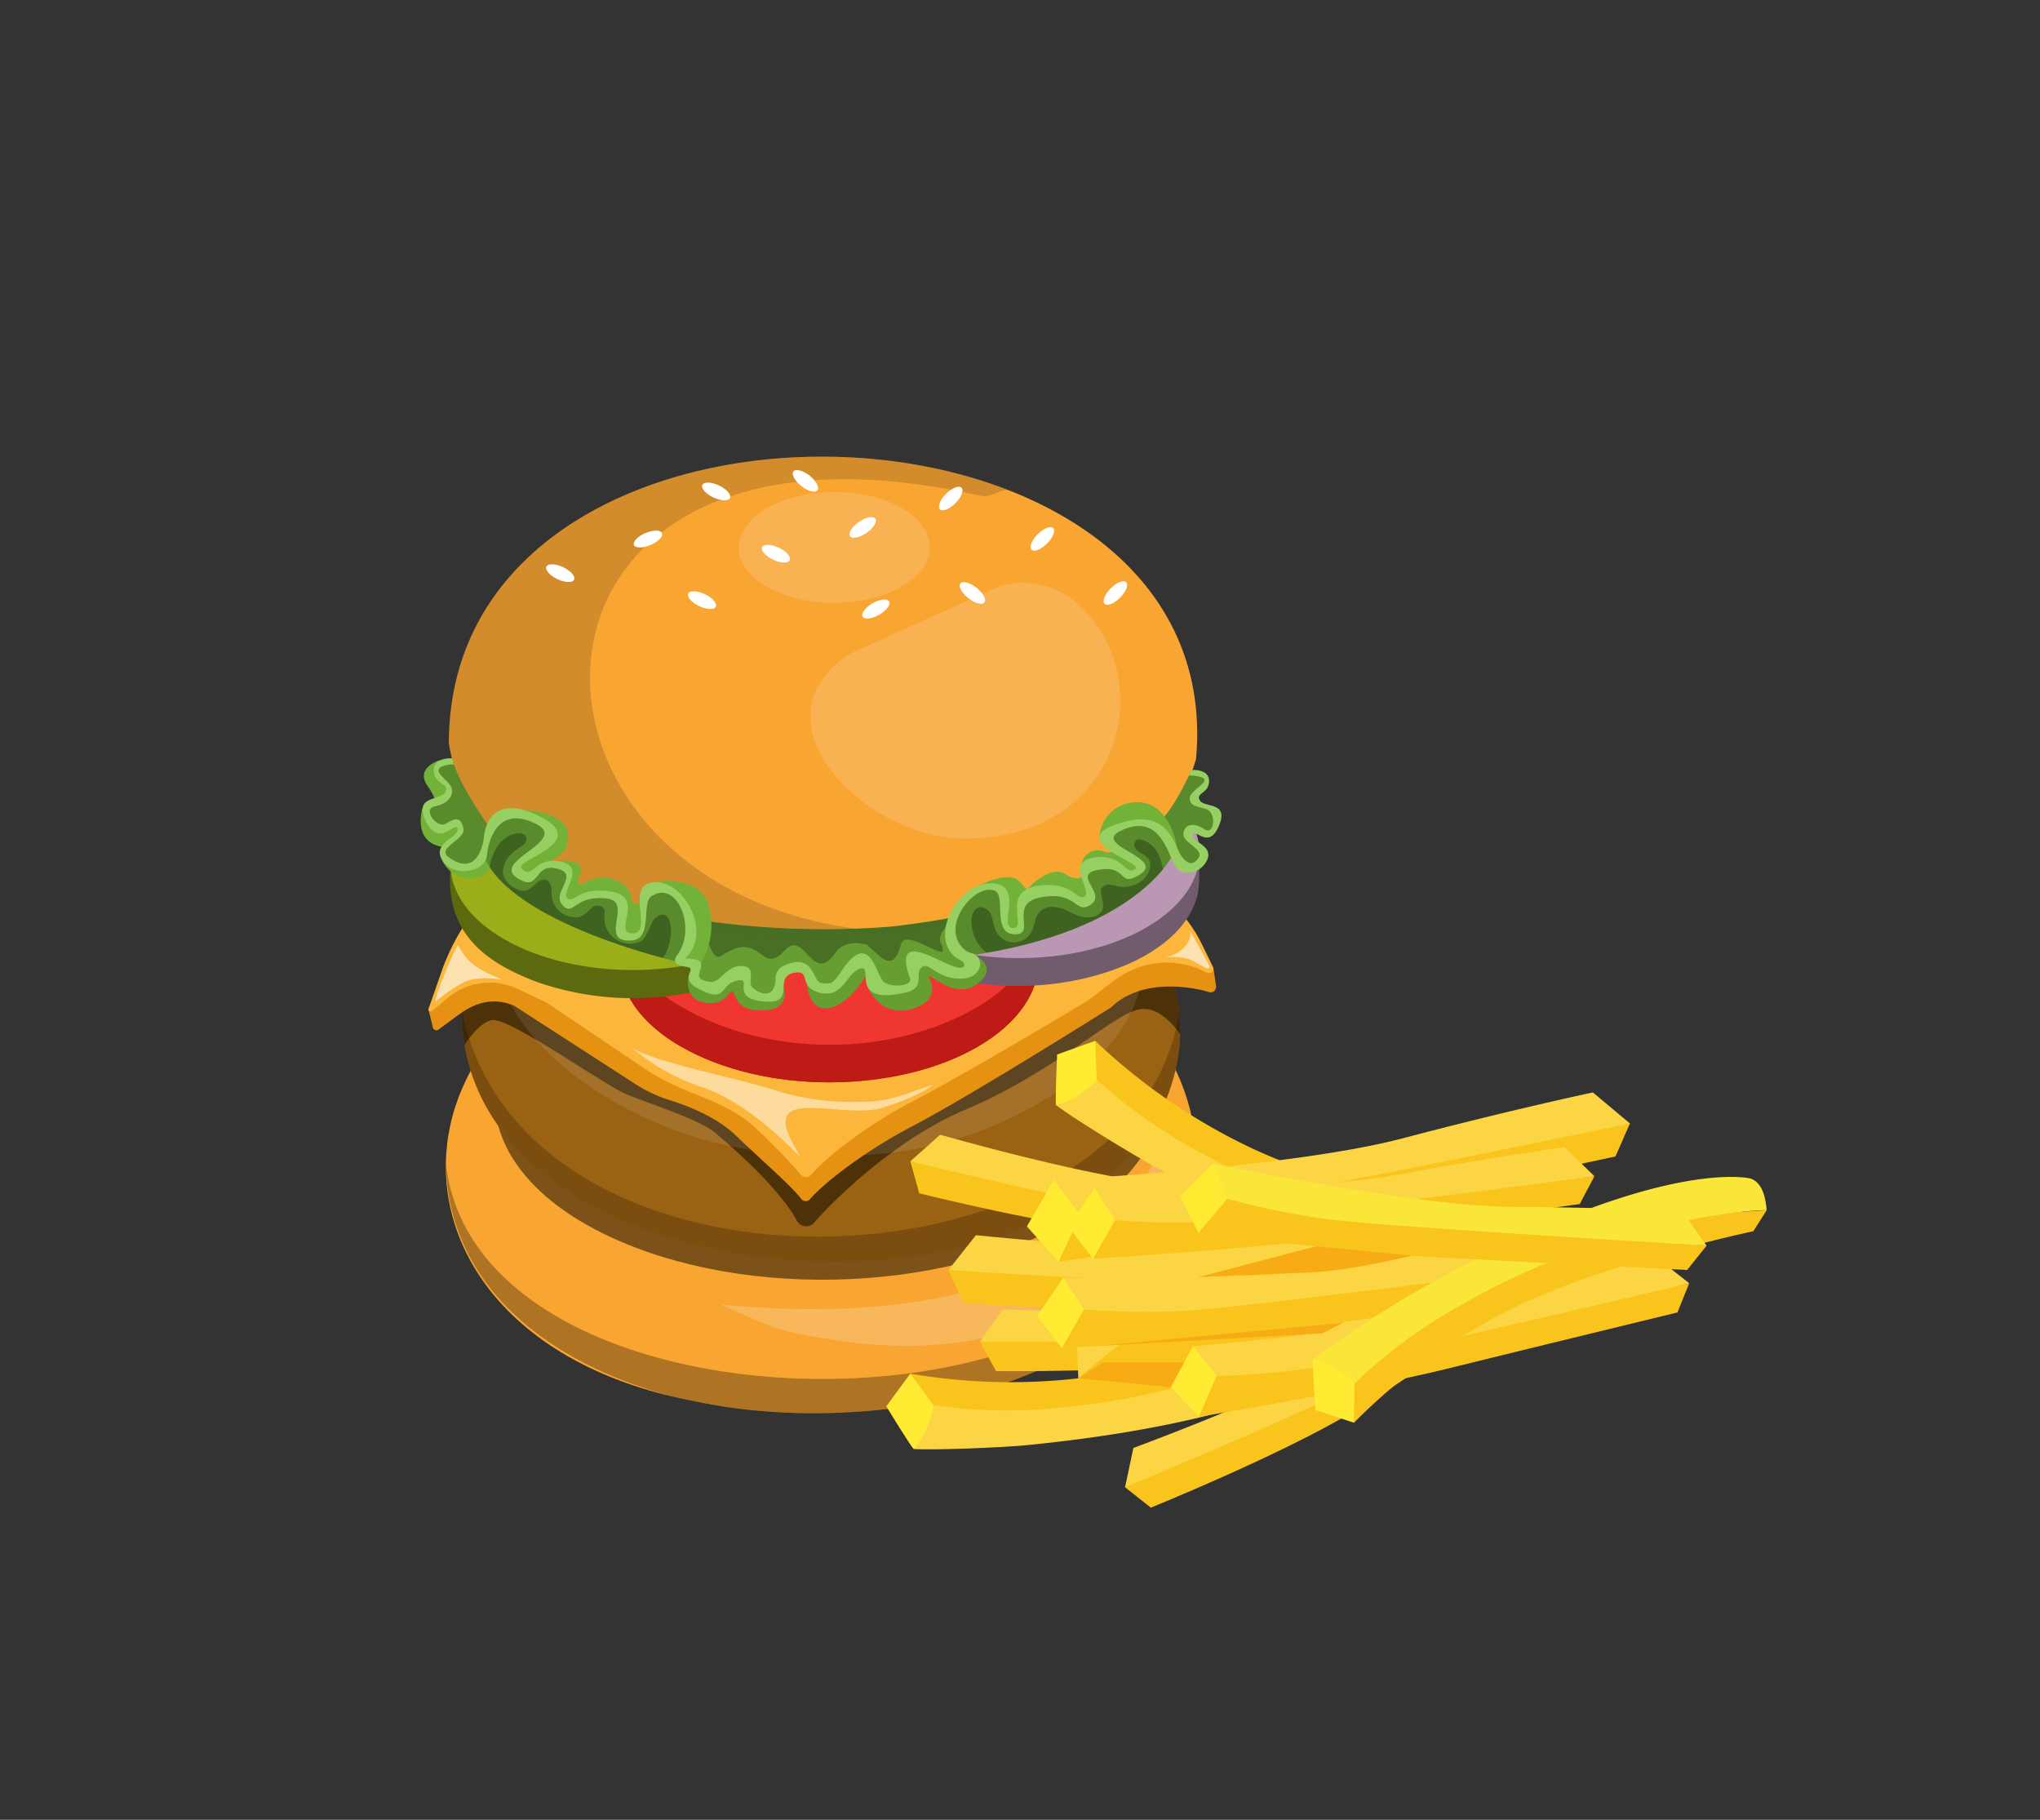 <svg xmlns="http://www.w3.org/2000/svg" xmlns:xlink="http://www.w3.org/1999/xlink" viewBox="0 0 370 330"><rect x="0" y="0" width="370" height="330" fill="#333333" stroke="none"/><defs><style>.cls-1{fill:#f8a532;}.cls-2{fill:#9a6213;}.cls-3{fill:#a61814;}.cls-4{fill:#669e32;}.cls-5{fill:#598b2c;}.cls-6{isolation:isolate;}.cls-7{fill:#efa948;}.cls-8{clip-path:url(#clip-path);}.cls-10,.cls-12,.cls-13,.cls-16,.cls-17,.cls-27,.cls-28,.cls-30,.cls-31,.cls-9{mix-blend-mode:overlay;}.cls-16,.cls-9{opacity:0.5;}.cls-10{opacity:0.3;}.cls-11{clip-path:url(#clip-path-2);}.cls-12,.cls-30{opacity:0.2;}.cls-13,.cls-16,.cls-17,.cls-29,.cls-30,.cls-31{fill:#fff;}.cls-13{opacity:0.1;}.cls-14{fill:#e59213;}.cls-15{fill:#fbb63b;}.cls-17{opacity:0.6;}.cls-18{clip-path:url(#clip-path-3);}.cls-19{fill:#be1a16;}.cls-20{fill:#ef3631;}.cls-21{fill:#5d690f;}.cls-22{fill:#9aae1a;}.cls-23{fill:#705c6d;}.cls-24{fill:#ba98b4;}.cls-25{fill:#476f23;}.cls-26{clip-path:url(#clip-path-4);}.cls-27,.cls-28,.cls-31{opacity:0.15;}.cls-32{fill:#73b239;}.cls-33{clip-path:url(#clip-path-5);}.cls-34{clip-path:url(#clip-path-6);}.cls-35{clip-path:url(#clip-path-7);}.cls-36{fill:#97d062;}.cls-37{fill:#90b86a;}.cls-38{fill:#f9c41c;}.cls-39{fill:#fbd544;}.cls-40{fill:#ffeb31;}.cls-41{fill:#f9e638;}.cls-42{fill:#f7ab14;}</style><clipPath id="clip-path"><path class="cls-1" d="M217,208.18c-3.31-40.07-57.43-47.53-90.56-40.28-59.76,11.45-61.65,74.74-.38,86.21C160.56,261.59,218.63,250.46,217,208.18Z"/></clipPath><clipPath id="clip-path-2"><path class="cls-2" d="M83.8,181.62C81.14,240.2,208.4,246,214,189.25,216.68,129.53,89.37,123.61,83.8,181.62Z"/></clipPath><clipPath id="clip-path-3"><path class="cls-3" d="M188.39,166.7l0,7.65c0,5.6-3.7,11.2-11.05,15.47-14.81,8.61-38.89,8.61-53.79,0-7.5-4.33-11.25-10-11.23-15.69l0-7.64c0,5.67,3.73,11.36,11.23,15.69,14.9,8.6,39,8.6,53.79,0C184.7,177.9,188.38,172.31,188.39,166.7Z"/></clipPath><clipPath id="clip-path-4"><path class="cls-1" d="M216.93,137.64C223.35,67.08,81.43,63,81.41,134.83c4.82,30.13,51.17,35.42,79.8,33.24C182.87,165.72,211.09,158.32,216.93,137.64Z"/></clipPath><clipPath id="clip-path-5"><path class="cls-4" d="M126.27,168.5l-.84,1.55-2,3.94,2.68,1.23-.68,3.56,3.43,1.46,4.72-3.68,1.62.53.58,3.49,2.43,1.31,3.34-.25.24-4.86,3.38-1.43,3,4.61,2.42.63,4.94-5.87,2.43,1,2.44,5.31,6.68-.44L166,176.72l.75-1.75,9.77,2.21,1.44-1.83-5.42-5.07.19-2.66A148.86,148.86,0,0,1,126.27,168.5Z"/></clipPath><clipPath id="clip-path-6"><path class="cls-5" d="M87.67,155l1.4-5.43,3.33-2.39,6,2.2,1.74,3-6.75,4.73,2.34,1.78L99,156.65l4.27,1-1.13,5.58.94.73,4.4-1.76,4.84.61.36,6.74h2.91l.94-1.31.23-6.28,4.12-.79,2.67,2.43,1.88,6.47-2.58,4.31S92.35,167.47,87.67,155Z"/></clipPath><clipPath id="clip-path-7"><path class="cls-5" d="M175.7,173.3l-3.52-3.65,2.25-5.71,3.5-2.93h3.25l1,2.46-.31,3.54.78,2,2.34-.54v-5.08l4.57-2,4.18.91,2.85,1.6,1.19-1.74-1.33-4.51,1.33-1.33,4.29.43,2.46,1.62,2.46-.72-.91-1.67-5.63-4,1.34-1.6,5.2-1.4,3.65,1.4,2.18,4.43S206.69,168.88,175.7,173.3Z"/></clipPath></defs><g class="cls-6"><g id="Burger"><path class="cls-7" d="M194.12,175.31h0l-.33-.17.76.41Z"/><path class="cls-1" d="M217,208.18c-3.31-40.07-57.43-47.53-90.56-40.28-59.76,11.45-61.65,74.74-.38,86.21C160.56,261.59,218.63,250.46,217,208.18Z"/><g class="cls-8"><path class="cls-9" d="M192.66,173.87c-12-6.35-27.6-9.35-43.13-9.06s-31,3.86-42.65,10.65S89.49,191,89.7,199.58,96,216.69,108.05,223s27.6,9.34,43.13,9.05,31-3.86,42.65-10.65,17.39-15.5,17.18-24.12S204.67,180.22,192.66,173.87Z"/><path class="cls-10" d="M217,210.86c-.72,61.21-135.19,61-136.14,0C86.29,263,211.83,263.28,217,210.86Z"/></g><g class="cls-6"><path class="cls-2" d="M83.8,181.62C81.14,240.2,208.4,246,214,189.25,216.68,129.53,89.37,123.61,83.8,181.62Z"/><g class="cls-11"><path class="cls-9" d="M82.44,192.47s3.6-7,6.82-7.48,20.08,11.64,24.33,13.43,13.16,4.49,16.23,7.09c2.05,1.74,11.31,9.57,14.72,15.86a1.9,1.9,0,0,0,3.11.35c4.41-5,15.25-15.34,27.47-20.5,15.85-6.69,26.3-16.92,31.26-18.13s8.87,6.38,8.87,6.38l1.21-12.88-22.19-24.53-70.1,4.39L76.67,164Z"/><path class="cls-12" d="M214.79,187.17c0-.5-.75-4.38-.75-4.89-6.14,53.09-118.65,58.43-130.28,1C83.88,244.73,212.67,247.8,214.79,187.17Z"/></g><path class="cls-13" d="M190.89,150.43c-22.51-14.56-59.78-16-83.26-3.11-45.52,26.31,5.53,64.33,39.71,61.6C181.45,214.23,234.54,179.85,190.89,150.43Z"/></g><path class="cls-14" d="M220.1,175.68c-2.29-4.63-8.13-8.76-12.75-11.34L179.9,149c-6.67-3.6-20.7-5.92-28.35-5.82l-12.5.15a41.54,41.54,0,0,0-19.14,4.9l-19.63,10.53c-10.18,6.52-19.41,16.74-22.52,24.46l.74,3.06a.66.66,0,0,0,1.06.4L83.22,184c3.13-2.33,6.38-3.12,10-1.64l21.81,14.09a26,26,0,0,0,6.27,3c3.3,1,8.58,3.07,12,6.31,4.12,4,10.06,9.1,12.05,11.67a1,1,0,0,0,1.59,0c2.43-2.84,9.77-8.62,18.5-13.18,10.72-5.59,36.07-21.56,36.07-21.56,6.18-6,16.61-3.18,17.74-2.79h0a1,1,0,0,0,1.31-1.08Z"/><path class="cls-15" d="M217.88,171A25.83,25.83,0,0,0,207.28,160L179.83,144.6c-6.67-3.6-20.7-5.92-28.35-5.82l-12.5.15a41.54,41.54,0,0,0-19.14,4.9l-13.61,8c-10.18,6.51-19.74,7.7-25.87,23.56l-2.62,7.51a.38.38,0,0,0,.61.43l3.39-2.78.25-.19a11.87,11.87,0,0,1,11.67-1.13l5.47,2.58L117.25,194c7.27,4.81,14.16,5.2,20,10.75a108.16,108.16,0,0,1,8,8.27,1.24,1.24,0,0,0,1.88,0c2.56-3,9.7-8.75,18.23-13.2,10.73-5.6,32-18.4,32-18.4l4.1-3.17c4.77-3.68,10.12-4.72,15.86-2.61h0l1.57.75a.82.82,0,0,0,1.13-1Z"/><path class="cls-16" d="M114.71,190.09A38.42,38.42,0,0,0,126.89,197c10.88,3.41,20.07,15.54,17.83,11.93-8.07-13,7.79-5.66,15.48-8.09,7.06-2.23,9-4.15,9-4.15l-5.78,2a24.33,24.33,0,0,1-7.6,1.13,47.36,47.36,0,0,1-14.36-1.82C134,195.47,120.28,193.12,114.71,190.09Z"/><path class="cls-17" d="M91.12,177.68s-4-.82-6.8.34a27.12,27.12,0,0,0-5.28,3.6c-.49-.31,3-8.57,4-10.23C84.72,174.23,85.6,175.35,91.12,177.68Z"/><path class="cls-17" d="M211.11,173.58c4.82-.21,4.66.53,7.74,2a.37.37,0,0,0,.5-.5l-3.47-6.26C216.26,171.12,213.53,173.47,211.11,173.58Z"/><g class="cls-6"><g class="cls-6"><path class="cls-3" d="M188.39,166.7l0,7.65c0,5.6-3.7,11.2-11.05,15.47-14.81,8.61-38.89,8.61-53.79,0-7.5-4.33-11.25-10-11.23-15.69l0-7.64c0,5.67,3.73,11.36,11.23,15.69,14.9,8.6,39,8.6,53.79,0C184.7,177.9,188.38,172.31,188.39,166.7Z"/><g class="cls-18"><path class="cls-19" d="M188.39,167c-1.06,14.1-19.35,20.09-31.44,21.27-15.44,1.86-43.52-3.67-44.63-21.82-.6,9.64.15,17.17,11.21,23.33,13.62,7.5,30.74,8.18,45.45,3.67,7.63-2.57,15.45-6.83,18.52-14.48,1.41-2.95.72-9.14.89-12.31Z"/></g></g><path class="cls-20" d="M177.17,151.08c14.9,8.7,15,22.8.17,31.49-15.65,9.2-38,9.19-53.79,0-14.91-8.69-15-22.79-.18-31.49S162.26,142.39,177.17,151.08Z"/></g><g class="cls-6"><path class="cls-21" d="M147.65,157.11c-.66,9.37-10.5,14.42-18.54,16.73A55.19,55.19,0,0,1,105.88,175c-9.77-1.2-24.43-8.28-24.09-18.46-1.21,11,4.09,17.21,15.52,21.5A52.91,52.91,0,0,0,135,177c5.08-2.32,10.18-5.91,12.07-11.39.94-2.23.5-6.46.61-8.83Z"/><path class="cls-22" d="M137.85,143.31c12.9,7.45,13,19.53.15,27s-33.67,7.45-46.57,0-13-19.53-.15-27S125,135.86,137.85,143.31Z"/></g><g class="cls-6"><path class="cls-23" d="M217.55,154.9c-1,12.65-18.28,17.85-29,18.48a53.9,53.9,0,0,1-19.92-2.28c-7.9-2.51-17-8.27-17-16.76-1.25,11.35,4.49,17.52,16.18,21.73,12.11,4,25.9,3.68,37.58-1.59,4.85-2.32,9.68-5.85,11.49-11.12.94-2.23.51-6.46.62-8.83C217.56,154.65,217.55,154.78,217.55,154.9Z"/><path class="cls-24" d="M207.83,141.15c12.91,7.45,13,19.53.16,27s-33.67,7.45-46.58,0-13-19.53-.15-27S194.93,133.7,207.83,141.15Z"/></g><ellipse class="cls-25" cx="150.34" cy="144.67" rx="66.12" ry="30.68"/><path class="cls-1" d="M216.93,137.64C223.35,67.08,81.43,63,81.41,134.83c4.82,30.13,51.17,35.42,79.8,33.24C182.87,165.72,211.09,158.32,216.93,137.64Z"/><g class="cls-26"><path class="cls-27" d="M96.51,160.15c-19-10.19-21.74-22.22-16.41-38.47C83.15,113.25,87,108,92.63,102.19A68.66,68.66,0,0,1,120.4,86.37c20.75-6.06,43.89-7.32,63.13,2.76-1.76-.94-3.46,1.18-5.55.81-94.22-21.5-90.73,78.22-12.52,79.19-23.7,3.84-50.6.81-68.95-9"/></g><g class="cls-28"><ellipse class="cls-29" cx="151.32" cy="99.26" rx="17.33" ry="10.04" transform="translate(-0.28 0.43) rotate(-0.16)"/></g><ellipse class="cls-29" cx="129.89" cy="89.13" rx="1.2" ry="2.77" transform="translate(-6.21 168.44) rotate(-64.69)"/><ellipse class="cls-29" cx="140.74" cy="100.41" rx="1.2" ry="2.77" transform="translate(-10.2 184.71) rotate(-64.69)"/><ellipse class="cls-29" cx="158.86" cy="110.44" rx="2.77" ry="1.2" transform="translate(-33.93 94.23) rotate(-30)"/><path class="cls-29" d="M120.06,96.67c.26.61-.67,1.58-2.09,2.17s-2.77.56-3,0,.68-1.58,2.09-2.17S119.8,96.06,120.06,96.67Z"/><ellipse class="cls-29" cx="101.61" cy="103.93" rx="1.2" ry="2.77" transform="translate(-35.78 151.36) rotate(-64.69)"/><ellipse class="cls-29" cx="127.33" cy="108.83" rx="1.2" ry="2.77" transform="translate(-25.49 177.41) rotate(-64.69)"/><path class="cls-29" d="M158.75,94.05c.39.54-.31,1.69-1.56,2.57s-2.58,1.16-3,.62.31-1.69,1.56-2.57S158.36,93.51,158.75,94.05Z"/><path class="cls-29" d="M148.27,88.91c-.4.53-1.7.19-2.91-.75S143.5,86,143.9,85.49s1.71-.19,2.92.75S148.67,88.38,148.27,88.91Z"/><ellipse class="cls-29" cx="176.37" cy="107.53" rx="1.2" ry="2.77" transform="translate(-17.17 179.73) rotate(-51.83)"/><ellipse class="cls-29" cx="189.05" cy="97.73" rx="2.77" ry="1.2" transform="translate(-13.73 162.3) rotate(-45)"/><ellipse class="cls-29" cx="172.44" cy="90.41" rx="2.77" ry="1.2" transform="translate(-13.43 148.41) rotate(-45)"/><ellipse class="cls-29" cx="202.3" cy="107.53" rx="2.77" ry="1.2" transform="translate(-16.78 174.55) rotate(-45)"/><path class="cls-30" d="M133.58,236.83c51.34,4.16,76.43-15.16,78.53-36.15,9.09,12.26-10.87,50.55-61.58,42.19-9-1.47-9-1.47-19.74-6.26l2.79.22"/><path class="cls-31" d="M196,110c13.95,13,7.81,41.34-20.07,42.06-17.8.47-36.85-18.49-25.55-30.31a14.85,14.85,0,0,1,3.47-3l1.13-.56,26.31-11.89A14.93,14.93,0,0,1,196,110"/><path class="cls-32" d="M79.67,137.88s-4.4,1.36-2.15,4.6c1.51,2.19,1.4,2.82,1.4,2.82l-2.33,1.37s-1.75,5.89,3.41,6.86c2.94.55,2.73-.58,2.73-.58l-2.55,3a5.5,5.5,0,0,0,6.48,3.1c4.68-1.17,1.89-8.74,1.89-8.74l-7.49-11.81Z"/><path class="cls-4" d="M177,173.3l-3-.77-45.17-1.41-3.93,5.65S123.57,182,129,181.9c3,0,3.37-2.89,4-1.9s.84,3.24,5,3.24c6,0,4-4.64,4-4.64l-.79-1.76,3.87-1.49,1.42.75-.14,2.59s.49,5.5,4.85,3.89c3.5-1.3,6.06-6,6.06-6l.34,2.89s2.5,5.48,8.38,3.31c3.9-1.44,3.35-3.87,2.37-5.83,1.74.67,5.45,4.34,9.16,1.24C181.05,175.35,177,173.3,177,173.3Z"/><path class="cls-4" d="M126.27,168.5l-.84,1.55-2,3.94,2.68,1.23-.68,3.56,3.43,1.46,4.72-3.68,1.62.53.58,3.49,2.43,1.31,3.34-.25.24-4.86,3.38-1.43,3,4.61,2.42.63,4.94-5.87,2.43,1,2.44,5.31,6.68-.44L166,176.72l.75-1.75,9.77,2.21,1.44-1.83-5.42-5.07.19-2.66A148.86,148.86,0,0,1,126.27,168.5Z"/><g class="cls-33"><path class="cls-10" d="M170.65,171.12c-1-1.87,2.26-4.16,2.47-4.92-5.3.45-12.52,1.57-17.83,1.22-7.21-.43-13.77-.21-21.43-.41-4.58-.11-5.41-1.94-5.9.35-.19.9.89,7.29,2.9,5.95,7.45-5,7,4,11.51-1,3.56-3.92,4.92,6.52,9.17.47,1.07-1.77,3.77-2.11,5.7-1.46,2.44,2.07,4.74,5.52,6.22-.23C164.66,168.21,172.9,175.54,170.65,171.12Z"/></g><path class="cls-32" d="M95,146.89s7.47.15,8,4.28-4,5.24-4,5.24l2.23-.25s5.26-.67,4,2.32,1,1.54,1,1.54a6,6,0,0,1,5.88-.19,4,4,0,0,1,2.48,3.33.9.9,0,0,0,1.36.72,3.51,3.51,0,0,0,1-1c1.3-1.93.92-2.73.92-2.73s8.76-2,10.61,3.84a13.38,13.38,0,0,1-1.35,10.65l-3.65-.6-4.23-3.92-7.1.49L95.44,162.2,90.81,156Z"/><path class="cls-5" d="M87.67,155l1.4-5.43,3.33-2.39,6,2.2,1.74,3-6.75,4.73,2.34,1.78L99,156.65l4.27,1-1.13,5.58.94.73,4.4-1.76,4.84.61.36,6.74h2.91l.94-1.31.23-6.28,4.12-.79,2.67,2.43,1.88,6.47-2.58,4.31S92.35,167.47,87.67,155Z"/><g class="cls-34"><path class="cls-10" d="M89.84,154.13c2.09-4.11,7.31-3.64,5.09-.87-1.7,1-3.42,2.27-3.66,4.44-.57,1.94,2.62,4.35,4.31,3.76a6,6,0,0,0,1.7-1.32c1.82-1.52,2.87-.15,2.75,1.86a4.28,4.28,0,0,0,4,4.32c1.19.31,2.31-.73,3.19-1.54a1.46,1.46,0,0,1,2.11-.21c.48.28.29,1.45.28,1.69a4.68,4.68,0,0,0,6.47,4.52c1.44-.82,1.69-3,2.64-4.2,3.87-3.28,3.66,5.59,1,7.66-.74.94-1.69.72-2.51,0a9.18,9.18,0,0,0-2-.93c-8.91-3.08-18.54-5.2-24.84-12.62C88.14,158.81,88.65,156.49,89.84,154.13Z"/></g><path class="cls-5" d="M82.14,138.16l-2,.12A9.34,9.34,0,0,0,79,139.45l.38,1,1.44,1.5.81,1.22-.81,1.12L77,146.53,78.67,150l1.73.33L83,149.2l.51,1.17L80,154.54l1.38,2.06,4.62.52,1.5-1.46,1.14-5.75C86.05,146,83.66,142.39,82.14,138.16Z"/><path class="cls-5" d="M209.72,149.57l3.15,3.71,1.48,3.79h2.11l2.17-2.32-3.58-3.65,1.12-1.06,3.23,1.06,1.19-1.06-.49-3.23-3.64-1.62.68-1.26,1.64-1.88-.31-1.53-2.53-.5C214.06,144,212.08,147.57,209.72,149.57Z"/><path class="cls-32" d="M177.93,160.44s5.08-2.67,7-.56a16.44,16.44,0,0,1,2,2.46l-.58-1.16s4.08-4.45,6.86-2.67,3.56-.1,3.56-.1l-.63-1.65a3.05,3.05,0,0,1,4.33-2.27s2.2.68.52-1.43l-1.59-1.3a6.7,6.7,0,0,1,6.27-6.26c6.61-.57,7.83,8.25,7.83,8.25l-5.7,6.27-12.51,7.56-16,3.94-5.58-6.42Z"/><path class="cls-5" d="M175.7,173.3l-3.52-3.65,2.25-5.71,3.5-2.93h3.25l1,2.46-.31,3.54.78,2,2.34-.54v-5.08l4.57-2,4.18.91,2.85,1.6,1.19-1.74-1.33-4.51,1.33-1.33,4.29.43,2.46,1.62,2.46-.72-.91-1.67-5.63-4,1.34-1.6,5.2-1.4,3.65,1.4,2.18,4.43S206.69,168.88,175.7,173.3Z"/><g class="cls-35"><path class="cls-10" d="M176.2,167.38c-.07-1.21.37-2.72,1.56-2.88a2.17,2.17,0,0,1,2.06,1.6c.34.87.39,1.84.79,2.69a3.63,3.63,0,0,0,6.54.08c.55-1.1.54-2.47,1.33-3.41a3.19,3.19,0,0,1,2.58-1,6.87,6.87,0,0,1,2.73.8,15.63,15.63,0,0,0,1.87.83,5.21,5.21,0,0,0,2,.25,2.61,2.61,0,0,0,2.25-1.26c.45-1-.13-2.11-.2-3.19a1.61,1.61,0,0,1,.15-.89,1.49,1.49,0,0,1,1.35-.6,10,10,0,0,1,1.52.32,5.32,5.32,0,0,0,4.78-1.37c1-1,1.55-2.69.65-3.77a4.72,4.72,0,0,0-1.28-.93,2.39,2.39,0,0,1-1.09-1.13,1,1,0,0,1,.57-1.29,1.19,1.19,0,0,1,.53,0,4.77,4.77,0,0,1,3,2.32,8.87,8.87,0,0,1,1.08,3.77A5.44,5.44,0,0,1,211,160a6.41,6.41,0,0,1-2.69,3.43,51.28,51.28,0,0,1-16.12,8.44c-.77.24-1.54.46-2.33.66-2.8.69-6.8,1.6-9.65.8C177.71,172.61,176.33,169.8,176.2,167.38Z"/></g><path class="cls-36" d="M217.62,145.14c-.82-1.41,1.65-1.19,1.67-3.5s-3.22-2-3.22-2c-.08.26-.32.68-.43,1a6.65,6.65,0,0,1,2.23.29c2.09.73-2.05,2.31-2.08,3.81s1.56,1.51,3,2c1.94.63,1.47,4.86-.36,3.63s-3.53-1-3.79.72,3.66,2.8,2.8,4.35c-1,1.76-2.2,1-2.81.24-1.79-1.67-2.09-9.72-12.17-6.2-9.13,3.2,5.05,6.94,3.45,8.11-1.84,1.35-2.22-2.9-7.51-2.07s-.33,5.83-1.63,7-2.15-2.92-8.67-1.86-1.71,7.61-4.37,7.63c-2.91,0,2.58-8.59-4.61-8.08-5.76.42-11,10.43-5.17,13.79,0,0,1.1.43.94,1.06-.87,2.74-13.74-8.62-9.84,2.36.48,1.39-3.5,1.81-4.84.55s-2.58-9.9-7.93-1.35c-1.35,1.8-1.48,1.81-3.25,1.66s-1.22-5.67-6.83-3.18a2.57,2.57,0,0,0-1.53,2.33c-.08,3.49-2.44,3.1-4,1.81-1.55-.92,1.14-4.21-2.6-4.06-2.42.18-3.57,3.17-5.3,2.89-3.59-.57-1.14-2-1.67-3.47-.24-.68-1.74-.73-2.84-.81,4.86-4.38.17-13.44-4.86-13.8-6.67-.48-.69,9.13-4.58,9.26s2.28-6.41-3.76-7.52-6.93,2.22-8.17,1.16,3.58-5.81-1.31-6.67-4.89,3.55-7,1.22c-1.34-1.46,12.52-4.61,3.5-9.28-7.94-4.11-10.07.55-10.35,4,0,0-.87,7.25-6.37,3.28-2.28-1.65,3.1-3.23,2.7-5.14s-1.1-2.22-3.2-.93c-1.57,1-4.35-2.7-2-3.15,1.69-.31,3.26-1.34,3.12-3s-4-3.29-1.75-4.25a5.22,5.22,0,0,1,2.07-.35,8.38,8.38,0,0,0-.3-1.1s-3.49-.26-3.31,2.32,2.92,2.16,2.1,3.79-5.87.53-3.56,5.28,5.22.23,5.7,1.2c.81,1.63-4.78,2.62-2.7,5.91,2,3.13,7.7,2.21,8.08-.85,0,0,.67-9.84,8.85-5.79,6.27,3.1-8.15,6.67-3.38,9.81,4.14,2.74,2.93-2.5,6.9-1.75,4.88.92-.77,4.36,1.31,6.66s2.08-1.93,8.17-1.15c4.76.6-1.83,8.07,4.44,7.59,3.88-.29,1.67-6.73,3.54-8,4.65-3.12,8.31,5.79,4.71,10.61-1.34,1.79.79,2,1.85,2.22,1.82.32-1.74,2.07,2.1,4,5.2,2.66,3.55-.84,6.91-1.55,3-.64-1.41,3.15,4.61,3.77,6.73.69,1.3-4.78,6.17-5.24,2.49-.24.31,2.66,4.17,3.67,4.1,1.08,4.86-3.37,7.11-4.28,3.21-1.31-2.38,6.62,8.34,4.29,3.78-.82,1.81-3.25,2.93-4.5s2.46,1.16,5.39,1.75c3.38.68,4.84-.55,5.25-1.89a2,2,0,0,0-1.56-2.57,3.3,3.3,0,0,1-1.82-1.29c-3.45-4.28,2.79-11.44,6.14-10,2.07.86-.59,7.82,3.59,7.89s-1.5-5.68,5-6.75,6,3.37,8.88,1.31-3.79-5.46,1.49-6.28,3.28,3.38,7.29.91c5-3.09-9.15-5.34-3.23-8.05,7.53-3.45,8.53,5.67,10.07,7s4.17.68,5.28-1.36c1.68-3.06-3.39-3.63-2.41-4.94.63-.83,2.91,2.79,4.71-1.58S218.44,146.55,217.62,145.14Z"/><path class="cls-37" d="M89.81,151.49h0Z"/><path class="cls-38" d="M165.11,210.59l1.61,5.81s24.44,6.1,39.45,7.49c16.09,1.5,37.36.91,37.36.91l2.78-3.62-5.59-1Z"/><path class="cls-39" d="M170.51,205.78c.7.13,27.65,8,43.5,9.34a278.38,278.38,0,0,0,28.64.95l3.66,5.11s-25.48.18-35.62-.89-45.58-9.7-45.58-9.7Z"/><path class="cls-38" d="M204,269.66l4.73,3.74s23.34-9.46,36.3-17.18C258.92,248,275.77,235,275.77,235l.11-4.56-5.09,2.5Z"/><path class="cls-39" d="M205.56,262.59c.64-.31,27-9.83,40.65-18.08a276.82,276.82,0,0,0,23.71-16.09l6,2s-20.48,15.15-29.3,20.26-42.56,19-42.56,19Z"/><path class="cls-38" d="M177.74,243.37l2.92,5.27s25.18.29,40.11-1.82c16-2.26,36.56-7.75,36.56-7.75l1.87-4.16-5.67.33Z"/><path class="cls-39" d="M181.89,237.44c.71,0,28.75,1.38,44.48-1a276,276,0,0,0,28.08-5.69l4.75,4.13s-24.75,6.06-34.86,7.36-46.6,1.1-46.6,1.1Z"/><path class="cls-38" d="M171.94,230.3l2.87,6s27.89,2.05,44.59.73c17.88-1.4,41-6.08,41-6.08l2.36-4.48-6.3,0Z"/><path class="cls-39" d="M177,224c.78,0,31.76,3.51,49.36,2a308.57,308.57,0,0,0,31.53-4.38l5,4.9s-27.85,5-39.14,5.77-51.73-2-51.73-2Z"/><path class="cls-40" d="M191.55,200.44c-.22-.2.18-9.21.18-9.21l6.91-2.49,3.67,8.27-4.39,3.59Z"/><path class="cls-38" d="M198.93,195.82l-.29-7.08a108.18,108.18,0,0,0,28.74,19.64c17.28,8,44.67,13,44.67,13l2.53,3.75-22.85-.79-40.12-15Z"/><path class="cls-39" d="M272,230.87c2-.9,2.46-3.54,2.61-5.76-8.18.13-32.95-3.06-56.32-15.82a91.92,91.92,0,0,1-19.33-13.47,16,16,0,0,1-7.38,4.62c3.52,2.65,14,9,17.14,10.71C253.35,235.24,271.15,231.24,272,230.87Z"/><path class="cls-40" d="M165.75,262.77c-.29,0-5-7.75-5-7.75l4.34-5.92,7.66,4.81-1.64,5.43Z"/><path class="cls-38" d="M169.3,254.82l-4.19-5.72a108.08,108.08,0,0,0,34.81.26c18.8-3,44.31-14.16,44.31-14.16l4.19,1.7L229,249l-41.67,10Z"/><path class="cls-39" d="M249.47,243.14c1.18-1.88.07-4.31-1.05-6.24-6.71,4.68-29,15.85-55.56,18.3a92.18,92.18,0,0,1-23.56-.38,15.94,15.94,0,0,1-3.55,7.95c4.41.23,16.65-.33,20.21-.68C236.46,257.15,249,243.9,249.47,243.14Z"/><path class="cls-38" d="M195.58,250l7.36.38s17.58-14,29.87-17.73c21.59-6.51,41.1,2.71,41.1,2.71L275,228.4l-1.36-3.59-41.55,1.47-31.44,14.43Z"/><path class="cls-39" d="M195.18,240.46a125.68,125.68,0,0,1,37.06-16.35c21.55-5.49,41.44.7,41.44.7L272,230.62s-24.5-6.87-41.16-1.51C210.94,235.52,195.58,250,195.58,250Z"/><polygon class="cls-40" points="191.14 213.96 186.25 222.4 191.99 228.79 198.36 223.32 200.17 217.23 191.14 213.96"/><path class="cls-38" d="M196,220.31l-4,8.48s34.91-4.8,52.25-8.57S293,209.71,293,209.71l2.63-6-35.74,5.85-59.07,7Z"/><path class="cls-39" d="M191.14,214s42.85-2.21,63.16-7.55,34.61-8.35,34.61-8.35l6.74,5.65s-66.88,13.81-78.33,15.3a163.77,163.77,0,0,1-21.37,1.3Z"/><polygon class="cls-40" points="198.5 215.47 193.75 222.43 198.28 228.3 204.13 224.01 206.07 218.87 198.5 215.47"/><path class="cls-38" d="M202.24,221.26l-4,7s30.39-1.89,45.58-4,42.7-5.92,42.7-5.92l2.65-5-31.16,2.75-51.35,2.23Z"/><path class="cls-39" d="M198.5,215.47s37.07.85,54.91-2.44,30.36-5,30.36-5l5.44,5.29S230.7,221,220.74,221.5a140.84,140.84,0,0,1-18.5-.24Z"/><polygon class="cls-40" points="192.85 231.69 188.1 238.65 192.63 244.52 198.48 240.23 200.42 235.09 192.85 231.69"/><path class="cls-38" d="M196.59,237.48l-4,7s30.39-1.89,45.58-4,42.7-5.92,42.7-5.92l2.65-5-31.16,2.75L201,234.55Z"/><path class="cls-39" d="M192.85,231.69s37.07.85,54.91-2.44,30.36-5,30.36-5l5.44,5.3s-58.51,7.61-68.47,8.15a140.84,140.84,0,0,1-18.5-.24Z"/><polygon class="cls-40" points="216.35 244.13 212.34 251.54 217.45 256.92 222.82 252.04 224.23 246.74 216.35 244.13"/><path class="cls-38" d="M220.66,249.5l-3.21,7.42s30-5,44.92-8.69S304.24,238,304.24,238l2.12-5.25-30.72,5.93-50.85,7.5Z"/><path class="cls-39" d="M216.35,244.13s37-3,54.37-8.08S300.4,228,300.4,228l6,4.72s-57.42,13.58-67.27,15.15a141.66,141.66,0,0,1-18.43,1.65Z"/><path class="cls-40" d="M238.14,246.51c-.21.2.45,9.2.45,9.2l7,2.29,3.43-8.37-4.49-3.46Z"/><path class="cls-38" d="M245.66,250.91l-.09,7.09a108,108,0,0,1,28.17-20.46c17-8.49,44.27-14.27,44.27-14.27l2.42-3.82-22.82,1.45-39.67,16.15Z"/><path class="cls-41" d="M317.65,213.77c2.06.84,2.57,3.47,2.78,5.68-8.18.1-32.85,4-55.84,17.44a91.85,91.85,0,0,0-18.93,14,16,16,0,0,0-7.52-4.4c3.45-2.75,13.74-9.42,16.83-11.21C298.92,209.94,316.82,213.43,317.65,213.77Z"/><polygon class="cls-40" points="219.99 211.01 214.02 216.96 217.38 223.57 223.92 220.44 226.79 215.76 219.99 211.01"/><path class="cls-38" d="M222.58,217.39l-5.21,6.18s30.21,3.83,45.53,4.57S306,230.3,306,230.3l3.54-4.42-31.13-3.12-50.87-7.41Z"/><path class="cls-41" d="M220,211s36.26,7.76,54.4,7.86,30.75.79,30.75.79l4.36,6.22s-58.9-3.46-68.79-4.79a141.83,141.83,0,0,1-18.13-3.7Z"/><path class="cls-42" d="M256.07,227.69,238.69,226l-21.32,5.59s12.82-.56,20.23-.85S256.07,227.69,256.07,227.69Z"/><polygon class="cls-42" points="243.39 239.9 239.85 241.78 198.28 244.13 243.39 239.9"/><polygon class="cls-42" points="212.34 251.54 195.58 249.95 199.91 247.07 214.76 247.07 212.34 251.54"/></g></g></svg>